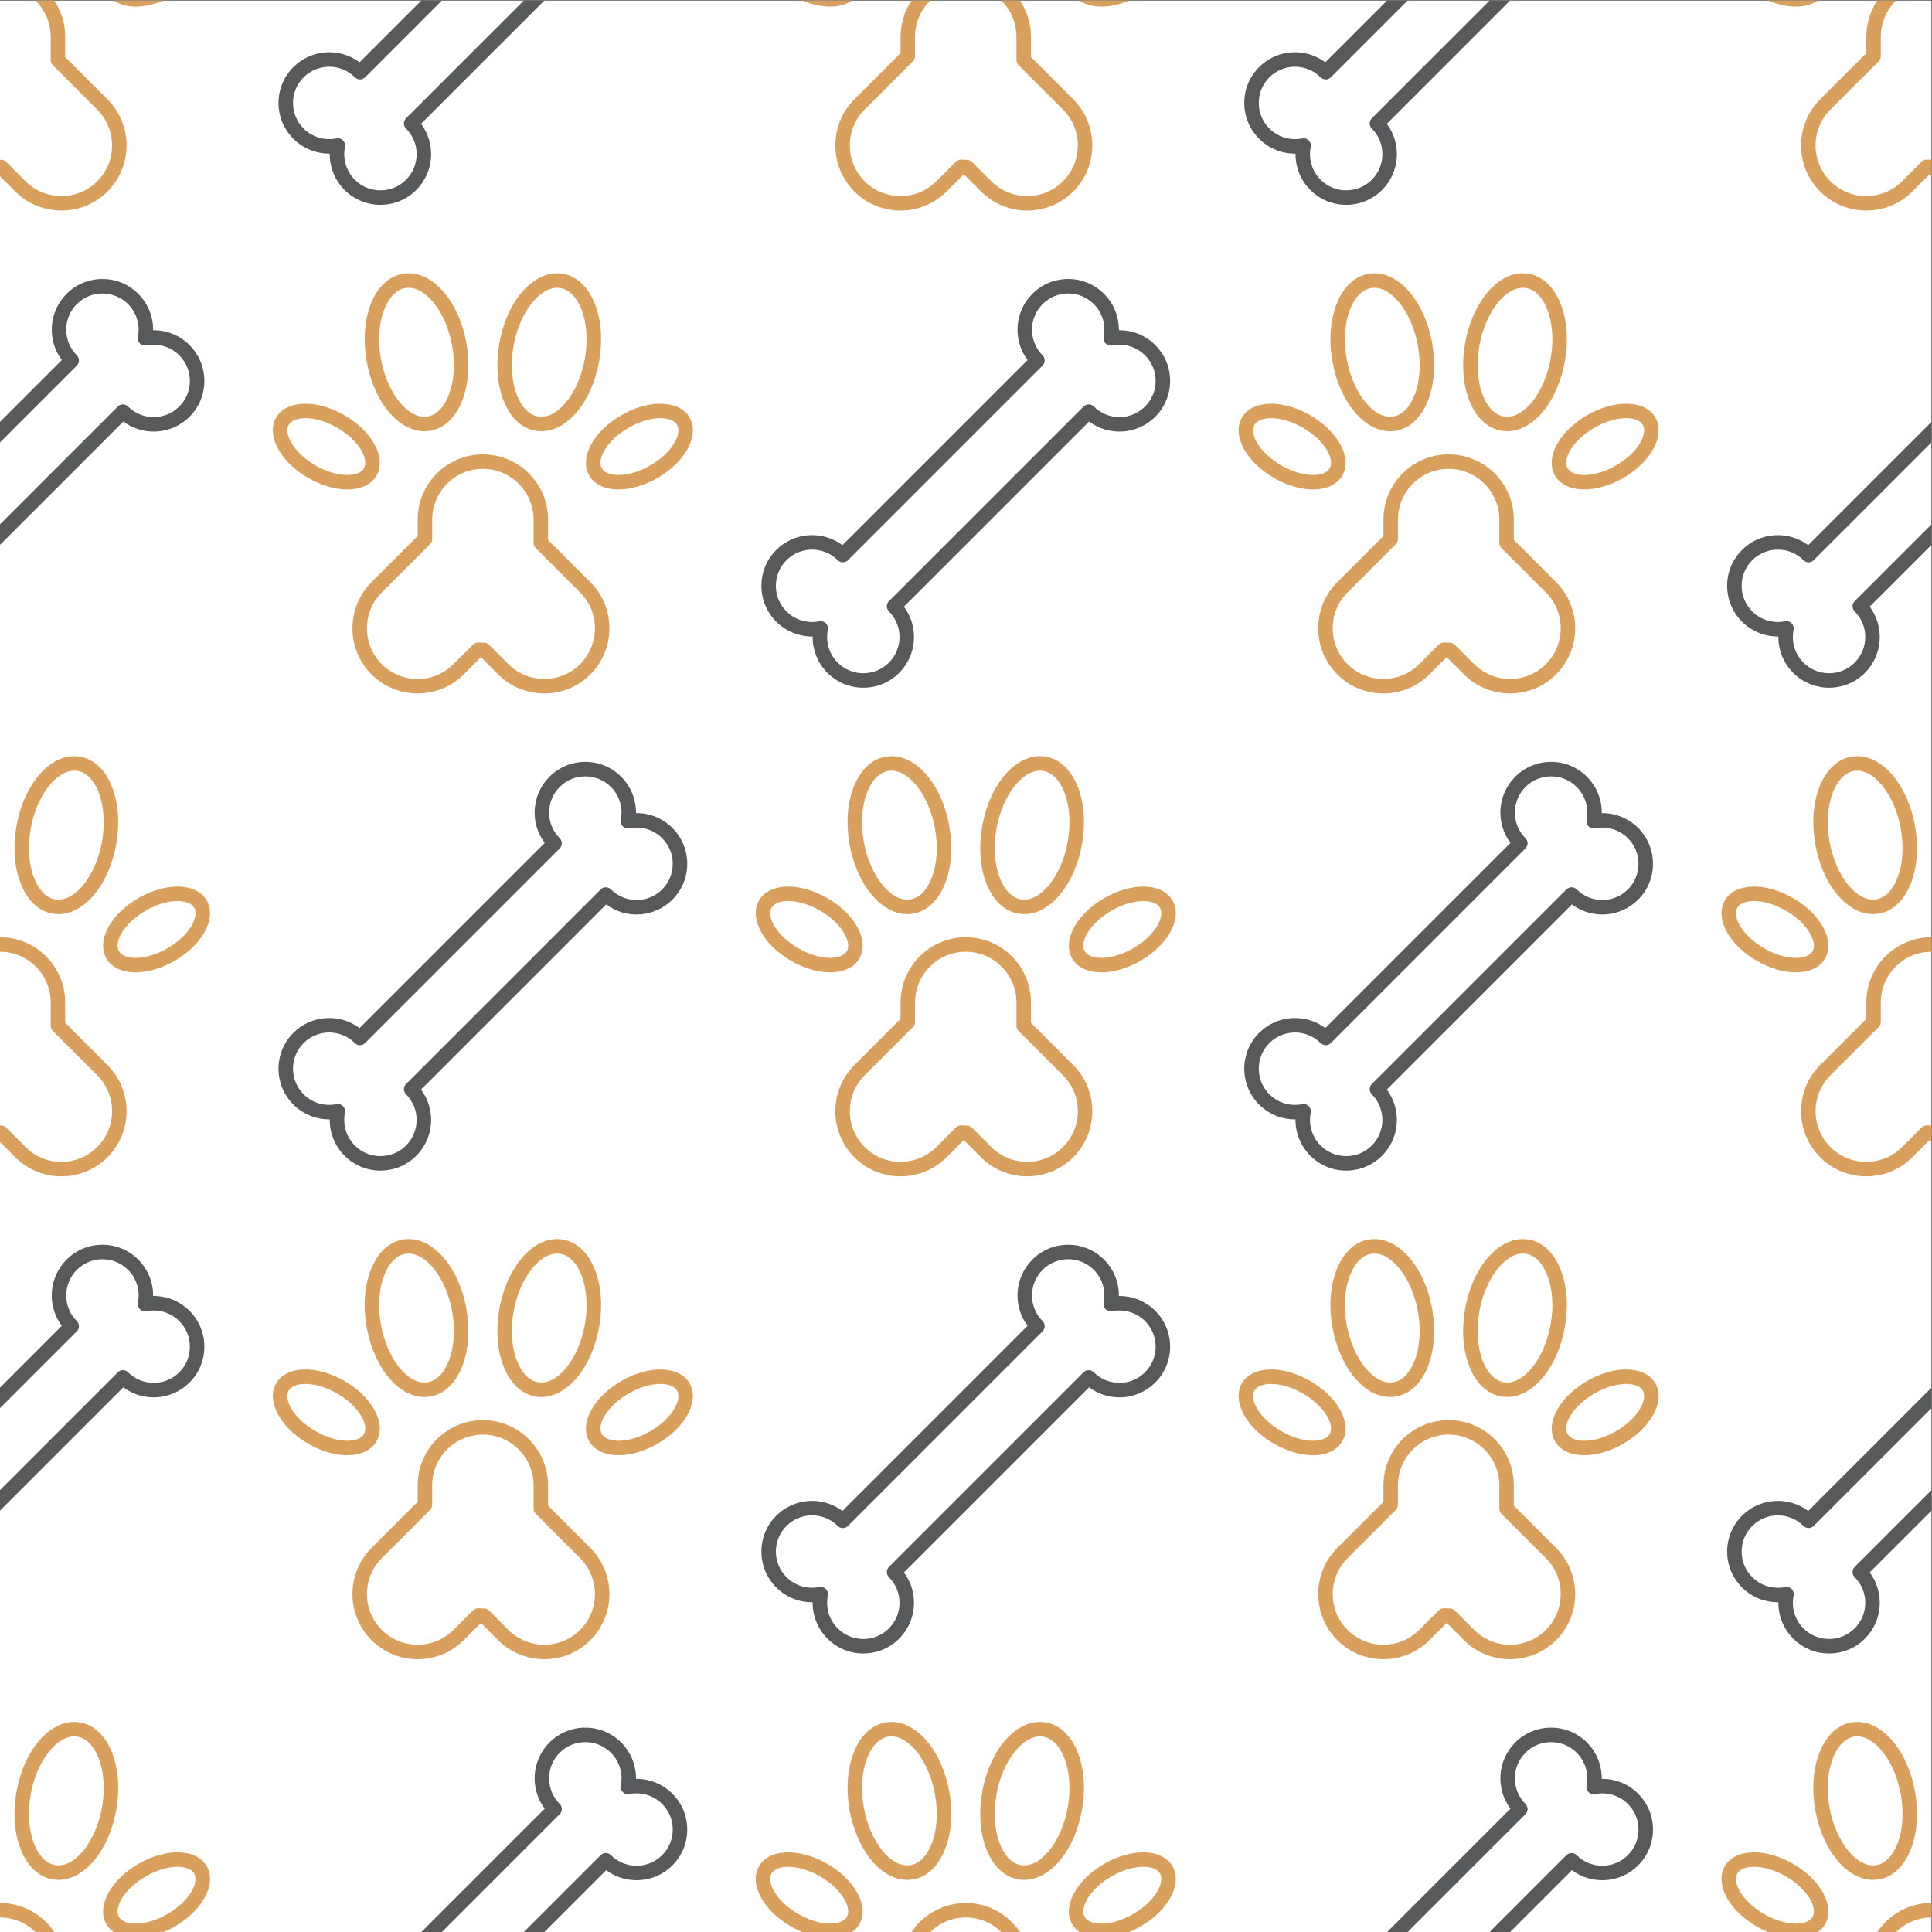 <?xml version="1.0" encoding="UTF-8" standalone="no"?>
<svg
   xmlns:dc="http://purl.org/dc/elements/1.1/"
   xmlns:cc="http://creativecommons.org/ns#"
   xmlns:rdf="http://www.w3.org/1999/02/22-rdf-syntax-ns#"
   xmlns:svg="http://www.w3.org/2000/svg"
   xmlns="http://www.w3.org/2000/svg"
   viewBox="0 0 1066.667 1066.667"
   height="1066.667"
   width="1066.667"
   xml:space="preserve"
   id="svg2"
   version="1.1"><rect x="0" y="0" width="1066.667" height="1066.667" fill="#333333" stroke="none"/><defs
     id="defs6" /><g
     transform="matrix(1.333,0,0,-1.333,0,1066.667)"
     id="g10"><g
       transform="scale(0.1)"
       id="g12"><path
         id="path14"
         style="fill:#ffffff;fill-opacity:1;fill-rule:nonzero;stroke:none"
         d="M 8000,0 H 0 V 8000 H 8000 V 0" /><path
         id="path16"
         style="fill:#58595b;fill-opacity:1;fill-rule:nonzero;stroke:none"
         d="m 784.895,6275.77 c 39.668,39.67 61.492,92.4 61.492,148.51 0,56.07 -21.824,108.81 -61.492,148.47 -39.79,39.82 -93.137,61.47 -148.274,61.47 -0.793,0 -1.582,0 -2.402,0 0.617,55.99 -21.094,110.3 -61.465,150.67 -39.668,39.67 -92.402,61.5 -148.477,61.5 -56.101,0 -108.839,-21.83 -148.507,-61.5 -74.676,-74.7 -81.239,-192.07 -19.715,-274.25 L 0,6254.59 v -84.87 l 318.191,318.19 c 11.719,11.72 11.719,30.7 0,42.42 -58.472,58.48 -58.472,153.63 0,212.14 28.332,28.33 66.008,43.92 106.086,43.92 40.047,0 77.727,-15.59 106.055,-43.92 35.598,-35.6 50.891,-86.4 40.898,-135.94 -1.992,-9.84 1.114,-20.04 8.204,-27.13 7.089,-7.11 17.168,-10.13 27.16,-8.2 49.48,10.02 100.281,-5.27 135.879,-40.87 28.328,-28.33 43.914,-66 43.914,-106.05 0,-40.08 -15.586,-77.76 -43.914,-106.09 -58.481,-58.47 -153.664,-58.47 -212.141,0 -11.719,11.72 -30.703,11.72 -42.422,0 L 0,5830.28 v -84.87 l 510.645,510.64 c 82.121,-61.52 199.57,-54.96 274.25,19.72" /><path
         id="path18"
         style="fill:#58595b;fill-opacity:1;fill-rule:nonzero;stroke:none"
         d="m 784.895,2275.77 c 39.668,39.67 61.492,92.4 61.492,148.51 0,56.07 -21.824,108.81 -61.492,148.47 -39.79,39.82 -93.137,61.47 -148.274,61.47 -0.793,0 -1.582,0 -2.402,0 0.617,55.99 -21.094,110.3 -61.465,150.67 -39.668,39.67 -92.402,61.5 -148.477,61.5 -56.101,0 -108.839,-21.83 -148.507,-61.5 -74.676,-74.7 -81.239,-192.07 -19.715,-274.25 L 0,2254.59 v -84.87 l 318.191,318.19 c 11.719,11.72 11.719,30.7 0,42.42 -58.472,58.48 -58.472,153.63 0,212.14 28.332,28.33 66.008,43.92 106.086,43.92 40.047,0 77.727,-15.59 106.055,-43.92 35.598,-35.6 50.891,-86.4 40.898,-135.94 -1.992,-9.84 1.114,-20.04 8.204,-27.13 7.089,-7.11 17.168,-10.13 27.16,-8.2 49.48,10.02 100.281,-5.27 135.879,-40.87 28.328,-28.33 43.914,-66 43.914,-106.05 0,-40.08 -15.586,-77.76 -43.914,-106.09 -58.481,-58.47 -153.664,-58.47 -212.141,0 -11.719,11.72 -30.703,11.72 -42.422,0 L 0,1830.28 v -84.87 l 510.645,510.64 c 82.121,-61.52 199.57,-54.96 274.25,19.72" /><path
         id="path20"
         style="fill:#d9a05d;fill-opacity:1;fill-rule:nonzero;stroke:none"
         d="m 254.266,7129.89 c 69.14,0 138.281,26.31 190.929,78.93 105.293,105.26 105.293,276.59 0,381.85 L 270,7765.84 v 84.2 c 0,55.45 -16.82,107.03 -45.598,149.96 H 146.719 C 185.703,7961.85 210,7908.75 210,7850.04 v -96.62 c 0,-7.97 3.164,-15.59 8.789,-21.21 l 183.984,-183.96 c 81.883,-81.88 81.883,-215.12 0,-297.01 -81.914,-81.86 -215.156,-81.86 -297.011,0 l -80.215,80.24 c -5.625,5.63 -13.274,8.79 -21.211,8.79 -0.207,0 -0.41,0 -0.586,0 L 0,7340.04 v -67.86 l 63.34,-63.36 c 52.644,-52.62 121.785,-78.93 190.926,-78.93" /><path
         id="path22"
         style="fill:#d9a05d;fill-opacity:1;fill-rule:nonzero;stroke:none"
         d="M 678.066,8000 H 470.68 c 23.765,-16.72 55.3,-25.34 91.234,-25.34 35.777,0 75.734,8.48 116.152,25.34" /><path
         id="path24"
         style="fill:#d9a05d;fill-opacity:1;fill-rule:nonzero;stroke:none"
         d="M 0,120.039 V 60.039 C 57.066,60.039 108.828,37.082 146.719,0 h 77.683 C 175.91,72.328 93.434,120.039 0,120.039" /><path
         id="path26"
         style="fill:#d9a05d;fill-opacity:1;fill-rule:nonzero;stroke:none"
         d="M 492.566,62.289 C 471.27,99.148 511.582,177.191 603.43,230.25 c 91.843,53 179.617,48.898 200.886,12.039 C 825.613,205.441 785.305,127.391 693.43,74.359 601.492,21.25 513.84,25.469 492.566,62.289 Z M 856.289,272.289 C 814.246,345.152 690.027,349.488 573.43,282.219 456.887,214.898 398.555,105.121 440.598,32.289 448.109,19.27 458.426,8.621 470.68,0 h 207.386 c 15.122,6.309 30.301,13.699 45.364,22.391 116.543,67.301 174.898,177.07 132.859,249.898" /><path
         id="path28"
         style="fill:#d9a05d;fill-opacity:1;fill-rule:nonzero;stroke:none"
         d="m 422.551,516.891 c -25.403,-144.11 -114.172,-254 -194.621,-239.879 -36.563,6.437 -67.559,38.347 -87.305,89.82 -21.711,56.719 -26.516,128.5 -13.535,202.117 23.933,135.762 104.387,241.09 180.555,241.09 4.691,0 9.375,-0.379 14.035,-1.199 36.562,-6.449 67.558,-38.348 87.304,-89.828 21.707,-56.723 26.543,-128.492 13.567,-202.121 z M 332.109,867.898 C 216.035,888.609 100.105,761.609 68.027,579.379 53.145,495.18 59.031,412.102 84.609,345.391 112.18,273.441 159.375,228.172 217.5,217.949 c 8.262,-1.469 16.465,-2.168 24.695,-2.168 107.348,0 209.59,121.41 239.414,290.68 14.856,84.199 8.965,167.289 -16.609,234 -27.566,71.949 -74.766,117.211 -132.891,127.437" /><path
         id="path30"
         style="fill:#d9a05d;fill-opacity:1;fill-rule:nonzero;stroke:none"
         d="m 254.266,3129.89 c 69.14,0 138.281,26.31 190.929,78.93 105.293,105.26 105.293,276.59 0,381.85 L 270,3765.84 v 84.2 c 0,148.88 -121.113,270 -270,270 v -60 c 115.781,0 210,-94.22 210,-210 v -96.62 c 0,-7.97 3.164,-15.59 8.789,-21.22 l 183.984,-183.95 c 81.883,-81.89 81.883,-215.13 0,-297.01 -81.914,-81.86 -215.156,-81.86 -297.011,0 l -80.215,80.24 c -5.625,5.63 -13.274,8.79 -21.211,8.79 -0.207,0 -0.41,0 -0.586,0 L 0,3340.04 v -67.86 l 63.34,-63.36 c 52.644,-52.62 121.785,-78.93 190.926,-78.93" /><path
         id="path32"
         style="fill:#d9a05d;fill-opacity:1;fill-rule:nonzero;stroke:none"
         d="m 693.43,4074.36 c -91.938,-53.11 -179.59,-48.89 -200.864,-12.07 -21.296,36.86 19.016,114.9 110.864,167.96 91.843,53 179.617,48.9 200.886,12.04 21.297,-36.85 -19.011,-114.9 -110.886,-167.93 z m -120,207.86 c -116.543,-67.32 -174.875,-177.1 -132.832,-249.93 22.09,-38.26 66.851,-57.62 121.316,-57.62 49.16,0 106.199,15.79 161.516,47.72 116.543,67.3 174.898,177.07 132.859,249.9 -42.043,72.86 -166.262,77.2 -282.859,9.93" /><path
         id="path34"
         style="fill:#d9a05d;fill-opacity:1;fill-rule:nonzero;stroke:none"
         d="m 422.551,4516.89 c -25.403,-144.11 -114.172,-254 -194.621,-239.88 -36.563,6.44 -67.559,38.35 -87.305,89.82 -21.711,56.72 -26.516,128.5 -13.535,202.12 23.933,135.76 104.387,241.09 180.555,241.09 4.691,0 9.375,-0.38 14.035,-1.2 36.562,-6.45 67.558,-38.35 87.304,-89.83 21.707,-56.72 26.543,-128.49 13.567,-202.12 z M 465,4740.46 c -27.566,71.95 -74.766,117.21 -132.891,127.44 -116.074,20.71 -232.004,-106.29 -264.082,-288.52 -14.883,-84.2 -8.996,-167.28 16.582,-233.99 27.571,-71.95 74.766,-117.22 132.891,-127.44 8.262,-1.47 16.465,-2.17 24.695,-2.17 107.348,0 209.59,121.41 239.414,290.68 14.856,84.2 8.965,167.29 -16.609,234" /><path
         id="path36"
         style="fill:#58595b;fill-opacity:1;fill-rule:nonzero;stroke:none"
         d="m 7215.11,5724.23 c -39.67,-39.67 -61.5,-92.4 -61.5,-148.51 0,-56.07 21.83,-108.81 61.5,-148.47 39.78,-39.82 93.13,-61.47 148.27,-61.47 0.79,0 1.58,0 2.4,0 -0.61,-55.99 21.1,-110.3 61.47,-150.67 39.66,-39.67 92.4,-61.5 148.47,-61.5 56.11,0 108.84,21.83 148.51,61.5 74.68,74.7 81.24,192.07 19.72,274.25 L 8000,5745.41 v 84.87 l -318.19,-318.19 c -11.72,-11.72 -11.72,-30.7 0,-42.42 58.47,-58.48 58.47,-153.63 0,-212.14 -28.33,-28.33 -66.01,-43.92 -106.09,-43.92 -40.05,0 -77.72,15.59 -106.05,43.92 -35.6,35.59 -50.89,86.4 -40.9,135.94 1.99,9.84 -1.11,20.04 -8.2,27.13 -5.69,5.68 -13.33,8.78 -21.21,8.78 -1.97,0 -3.96,-0.2 -5.95,-0.58 -49.45,-10.02 -100.28,5.24 -135.88,40.87 -28.33,28.33 -43.92,66 -43.92,106.05 0,40.08 15.59,77.76 43.92,106.09 58.48,58.47 153.66,58.47 212.14,0 11.72,-11.72 30.7,-11.72 42.42,0 L 8000,6169.72 v 84.87 l -510.64,-510.64 c -82.15,61.49 -199.6,54.96 -274.25,-19.72" /><path
         id="path38"
         style="fill:#58595b;fill-opacity:1;fill-rule:nonzero;stroke:none"
         d="m 7215.11,1724.23 c -39.67,-39.67 -61.5,-92.4 -61.5,-148.51 0,-56.07 21.83,-108.81 61.5,-148.47 39.78,-39.82 93.13,-61.47 148.27,-61.47 0.79,0 1.58,0 2.4,0 -0.61,-55.99 21.1,-110.3 61.47,-150.67 39.66,-39.67 92.4,-61.5 148.47,-61.5 56.11,0 108.84,21.83 148.51,61.5 74.68,74.7 81.24,192.07 19.72,274.25 L 8000,1745.41 v 84.87 l -318.19,-318.19 c -11.72,-11.72 -11.72,-30.7 0,-42.42 58.47,-58.48 58.47,-153.63 0,-212.14 -28.33,-28.33 -66.01,-43.92 -106.09,-43.92 -40.05,0 -77.72,15.59 -106.05,43.92 -35.6,35.59 -50.89,86.4 -40.9,135.94 1.99,9.84 -1.11,20.04 -8.2,27.13 -5.69,5.68 -13.33,8.78 -21.21,8.78 -1.97,0 -3.96,-0.2 -5.95,-0.58 -49.45,-10.02 -100.28,5.24 -135.88,40.87 -28.33,28.33 -43.92,66 -43.92,106.05 0,40.08 15.59,77.76 43.92,106.09 58.48,58.47 153.66,58.47 212.14,0 11.72,-11.72 30.7,-11.72 42.42,0 L 8000,2169.72 v 84.87 l -510.64,-510.64 c -82.15,61.49 -199.6,54.96 -274.25,-19.72" /><path
         id="path40"
         style="fill:#d9a05d;fill-opacity:1;fill-rule:nonzero;stroke:none"
         d="m 7730,7781.86 -191.22,-191.19 c -105.26,-105.29 -105.26,-276.56 0,-381.85 105.29,-105.24 276.56,-105.24 381.85,0 l 71.37,71.36 8,-8 v 67.86 0 c -5.8,0 -11.48,0.44 -17.17,0.91 -8.73,0.52 -17.4,-2.47 -23.64,-8.7 l -80.98,-81.01 c -81.91,-81.86 -215.15,-81.86 -297.01,0 -81.85,81.89 -81.85,215.13 0,297.01 l 200.01,199.98 c 5.63,5.63 8.79,13.24 8.79,21.21 v 80.6 c 0,58.71 24.3,111.81 63.28,149.96 h -77.68 c -28.78,-42.93 -45.6,-94.51 -45.6,-149.96 v -68.18" /><path
         id="path42"
         style="fill:#d9a05d;fill-opacity:1;fill-rule:nonzero;stroke:none"
         d="m 7529.31,8000 h -207.37 c 40.41,-16.86 80.37,-25.34 116.15,-25.34 35.91,0 67.45,8.62 91.22,25.34" /><path
         id="path44"
         style="fill:#d9a05d;fill-opacity:1;fill-rule:nonzero;stroke:none"
         d="m 7775.6,0 h 77.68 c 37.89,37.082 89.65,60.039 146.72,60.039 V 120.039 C 7906.56,120.039 7824.09,72.328 7775.6,0" /><path
         id="path46"
         style="fill:#d9a05d;fill-opacity:1;fill-rule:nonzero;stroke:none"
         d="m 7507.43,62.289 c -21.27,-36.82 -108.98,-40.98 -200.86,12.082 -91.87,53.02 -132.19,131.07 -110.89,167.918 10.17,17.609 35.51,27.75 69.23,27.75 36.83,0 83.7,-12.098 131.66,-39.789 91.85,-53.059 132.16,-131.102 110.86,-167.961 z m 51.97,-30 c 42.05,72.832 -16.28,182.609 -132.83,249.93 -116.6,67.332 -240.85,62.941 -282.86,-9.93 C 7101.67,199.461 7160.03,89.691 7276.57,22.391 7291.63,13.699 7306.81,6.309 7321.94,0 h 207.37 c 12.26,8.621 22.58,19.27 30.09,32.289" /><path
         id="path48"
         style="fill:#d9a05d;fill-opacity:1;fill-rule:nonzero;stroke:none"
         d="m 7591.02,719.012 c 19.74,51.48 50.74,83.379 87.3,89.828 4.66,0.82 9.35,1.199 14.03,1.199 76.18,0 156.62,-105.328 180.56,-241.09 12.98,-73.617 8.17,-145.398 -13.53,-202.117 -19.75,-51.473 -50.75,-83.383 -87.31,-89.82 -80.54,-14.063 -169.22,95.769 -194.62,239.879 -12.98,73.629 -8.14,145.398 13.57,202.121 z M 7757.8,215.781 c 8.21,0 16.47,0.699 24.7,2.168 58.13,10.223 105.32,55.492 132.89,127.442 25.58,66.711 31.47,149.789 16.58,233.988 -32.11,182.262 -148.12,309.113 -264.08,288.519 -58.12,-10.226 -105.32,-55.488 -132.89,-127.437 -25.58,-66.711 -31.46,-149.801 -16.61,-234 29.82,-169.301 132.07,-290.68 239.41,-290.68" /><path
         id="path50"
         style="fill:#d9a05d;fill-opacity:1;fill-rule:nonzero;stroke:none"
         d="m 7730,3850.04 v -68.18 l -191.22,-191.19 c -105.26,-105.29 -105.26,-276.56 0,-381.85 105.29,-105.24 276.56,-105.24 381.85,0 l 71.37,71.36 8,-8 v 67.86 0 c -5.8,0 -11.48,0.44 -17.17,0.9 -8.73,0.53 -17.4,-2.46 -23.64,-8.7 l -80.98,-81 c -81.91,-81.86 -215.15,-81.86 -297.01,0 -81.85,81.88 -81.85,215.12 0,297.01 l 200.01,199.98 c 5.63,5.62 8.79,13.24 8.79,21.21 v 80.6 c 0,115.78 94.22,210 210,210 v 60 c -148.89,0 -270,-121.12 -270,-270" /><path
         id="path52"
         style="fill:#d9a05d;fill-opacity:1;fill-rule:nonzero;stroke:none"
         d="m 7195.68,4242.29 c 10.17,17.61 35.51,27.75 69.23,27.75 36.83,0 83.7,-12.1 131.66,-39.79 91.85,-53.06 132.16,-131.1 110.86,-167.96 -21.27,-36.82 -108.98,-40.98 -200.86,12.08 -91.87,53.02 -132.19,131.07 -110.89,167.92 z m 80.89,-219.9 c 55.31,-31.93 112.36,-47.72 161.52,-47.72 54.43,0 99.22,19.36 121.31,57.62 42.05,72.83 -16.28,182.61 -132.83,249.93 -116.6,67.33 -240.85,62.94 -282.86,-9.93 -42.04,-72.83 16.32,-182.6 132.86,-249.9" /><path
         id="path54"
         style="fill:#d9a05d;fill-opacity:1;fill-rule:nonzero;stroke:none"
         d="m 7591.02,4719.01 c 19.74,51.48 50.74,83.38 87.3,89.83 4.66,0.82 9.35,1.2 14.03,1.2 76.18,0 156.62,-105.33 180.56,-241.09 12.98,-73.62 8.17,-145.4 -13.53,-202.12 -19.75,-51.47 -50.75,-83.38 -87.31,-89.82 -80.54,-14.06 -169.22,95.77 -194.62,239.88 -12.98,73.63 -8.14,145.4 13.57,202.12 z m 166.78,-503.23 c 8.21,0 16.47,0.7 24.7,2.17 58.13,10.22 105.32,55.49 132.89,127.44 25.58,66.71 31.47,149.79 16.58,233.99 -32.11,182.26 -148.12,309.11 -264.08,288.52 -58.12,-10.23 -105.32,-55.49 -132.89,-127.44 -25.58,-66.71 -31.46,-149.8 -16.61,-234 29.82,-169.3 132.07,-290.68 239.41,-290.68" /><path
         id="path56"
         style="fill:#58595b;fill-opacity:1;fill-rule:nonzero;stroke:none"
         d="m 1215.11,7724.23 c -39.67,-39.67 -61.5,-92.4 -61.5,-148.51 0,-56.07 21.83,-108.81 61.5,-148.47 39.78,-39.82 93.13,-61.47 148.27,-61.47 0.79,0 1.58,0 2.4,0 -0.61,-55.98 21.1,-110.3 61.47,-150.67 39.66,-39.67 92.4,-61.5 148.47,-61.5 56.11,0 108.84,21.83 148.51,61.5 74.68,74.7 81.24,192.07 19.72,274.25 L 2254.59,8000 h -84.87 l -487.91,-487.91 c -11.72,-11.72 -11.72,-30.7 0,-42.42 58.47,-58.48 58.47,-153.63 0,-212.14 -28.33,-28.33 -66.01,-43.92 -106.09,-43.92 -40.05,0 -77.72,15.59 -106.05,43.92 -35.6,35.6 -50.89,86.4 -40.9,135.94 1.99,9.84 -1.11,20.04 -8.2,27.13 -5.69,5.68 -13.33,8.79 -21.21,8.79 -1.97,0 -3.96,-0.21 -5.95,-0.59 -49.45,-10.02 -100.28,5.24 -135.88,40.87 -28.33,28.33 -43.92,66.01 -43.92,106.05 0,40.08 15.59,77.76 43.92,106.09 58.48,58.48 153.66,58.48 212.14,0 11.72,-11.72 30.7,-11.72 42.42,0 L 1830.28,8000 h -84.87 l -256.05,-256.05 c -82.15,61.49 -199.6,54.96 -274.25,-19.72" /><path
         id="path58"
         style="fill:#58595b;fill-opacity:1;fill-rule:nonzero;stroke:none"
         d="m 2784.89,275.77 c 39.67,39.671 61.5,92.402 61.5,148.511 0,56.071 -21.83,108.809 -61.5,148.469 -39.78,39.82 -93.13,61.469 -148.27,61.469 -0.79,0 -1.58,0 -2.4,0 0.61,55.992 -21.09,110.301 -61.47,150.672 -39.66,39.668 -92.4,61.5 -148.47,61.5 -56.11,0 -108.84,-21.832 -148.51,-61.5 -74.68,-74.7 -81.24,-192.071 -19.72,-274.25 L 1745.41,0 h 84.87 l 487.91,487.91 c 11.72,11.719 11.72,30.699 0,42.422 -58.47,58.477 -58.47,153.629 0,212.137 28.33,28.332 66.01,43.922 106.09,43.922 40.05,0 77.72,-15.59 106.05,-43.922 35.6,-35.598 50.89,-86.399 40.9,-135.938 -1.99,-9.84 1.11,-20.043 8.2,-27.133 7.09,-7.109 17.17,-10.128 27.16,-8.199 49.48,10.02 100.29,-5.269 135.88,-40.867 28.33,-28.332 43.92,-66 43.92,-106.051 0,-40.082 -15.59,-77.761 -43.92,-106.09 -58.48,-58.472 -153.66,-58.472 -212.14,0 -11.72,11.719 -30.7,11.719 -42.42,0 L 2169.72,0 h 84.87 l 256.05,256.051 c 82.12,-61.52 199.57,-54.961 274.25,19.719" /><path
         id="path60"
         style="fill:#58595b;fill-opacity:1;fill-rule:nonzero;stroke:none"
         d="m 2487.91,4318.19 -806.1,-806.1 c -11.72,-11.72 -11.72,-30.7 0,-42.42 58.47,-58.48 58.47,-153.63 0,-212.14 -28.33,-28.33 -66.01,-43.92 -106.09,-43.92 -40.05,0 -77.72,15.59 -106.05,43.92 -35.6,35.59 -50.89,86.4 -40.9,135.94 1.99,9.84 -1.11,20.04 -8.2,27.13 -5.69,5.68 -13.33,8.78 -21.21,8.78 -1.97,0 -3.96,-0.2 -5.95,-0.58 -49.45,-10.02 -100.28,5.24 -135.88,40.87 -28.33,28.33 -43.92,66 -43.92,106.05 0,40.08 15.59,77.76 43.92,106.09 58.48,58.47 153.66,58.47 212.14,0 11.72,-11.72 30.7,-11.72 42.42,0 l 806.1,806.1 c 11.72,11.72 11.72,30.7 0,42.42 -58.47,58.48 -58.47,153.63 0,212.14 28.33,28.33 66.01,43.92 106.09,43.92 40.05,0 77.72,-15.59 106.05,-43.92 35.6,-35.6 50.89,-86.4 40.9,-135.94 -1.99,-9.84 1.11,-20.04 8.2,-27.13 7.09,-7.11 17.17,-10.13 27.16,-8.2 49.48,10.02 100.29,-5.27 135.88,-40.87 28.33,-28.33 43.92,-66 43.92,-106.05 0,-40.08 -15.59,-77.76 -43.92,-106.09 -58.48,-58.47 -153.66,-58.47 -212.14,0 -11.72,11.72 -30.7,11.72 -42.42,0 z m 296.98,-42.42 c 39.67,39.67 61.5,92.4 61.5,148.51 0,56.07 -21.83,108.81 -61.5,148.47 -39.78,39.82 -93.13,61.47 -148.27,61.47 -0.79,0 -1.58,0 -2.4,0 0.61,55.99 -21.09,110.3 -61.47,150.67 -39.66,39.67 -92.4,61.5 -148.47,61.5 -56.11,0 -108.84,-21.83 -148.51,-61.5 -74.68,-74.7 -81.24,-192.07 -19.72,-274.25 l -766.69,-766.69 c -82.15,61.49 -199.6,54.96 -274.25,-19.72 -39.67,-39.67 -61.5,-92.4 -61.5,-148.51 0,-56.07 21.83,-108.81 61.5,-148.47 39.78,-39.82 93.13,-61.47 148.27,-61.47 0.79,0 1.58,0 2.4,0 -0.61,-55.99 21.1,-110.3 61.47,-150.67 39.66,-39.67 92.4,-61.5 148.47,-61.5 56.11,0 108.84,21.83 148.51,61.5 74.68,74.7 81.24,192.07 19.72,274.25 l 766.69,766.69 c 82.12,-61.52 199.57,-54.96 274.25,19.72" /><path
         id="path62"
         style="fill:#d9a05d;fill-opacity:1;fill-rule:nonzero;stroke:none"
         d="m 2402.77,1251.24 c -81.91,-81.86 -215.15,-81.86 -297.01,0 l -80.21,80.24 c -5.63,5.63 -13.27,8.79 -21.21,8.79 -0.21,0 -0.41,0 -0.59,0 l -3.75,-0.23 c -5.8,0 -11.48,0.44 -17.17,0.9 -8.73,0.53 -17.4,-2.46 -23.64,-8.7 l -80.98,-81 c -81.91,-81.86 -215.15,-81.86 -297.01,0 -81.85,81.88 -81.85,215.12 0,297.01 l 200.01,199.98 c 5.63,5.62 8.79,13.24 8.79,21.21 v 80.6 c 0,115.78 94.22,210 210,210 115.78,0 210,-94.22 210,-210 v -96.62 c 0,-7.97 3.16,-15.59 8.79,-21.22 l 183.98,-183.95 c 81.89,-81.89 81.89,-215.13 0,-297.01 z M 2270,1765.84 v 84.2 c 0,148.88 -121.11,270 -270,270 -148.89,0 -270,-121.12 -270,-270 v -68.18 l -191.22,-191.19 c -105.26,-105.29 -105.26,-276.56 0,-381.85 105.29,-105.24 276.56,-105.24 381.85,0 l 71.37,71.36 71.34,-71.36 c 52.65,-52.62 121.79,-78.93 190.93,-78.93 69.14,0 138.28,26.31 190.93,78.93 105.29,105.26 105.29,276.59 0,381.85 L 2270,1765.84" /><path
         id="path64"
         style="fill:#d9a05d;fill-opacity:1;fill-rule:nonzero;stroke:none"
         d="m 1507.43,2062.29 c -21.27,-36.82 -108.98,-40.98 -200.86,12.08 -91.87,53.02 -132.19,131.07 -110.89,167.92 10.17,17.61 35.51,27.75 69.23,27.75 36.83,0 83.7,-12.1 131.66,-39.79 91.85,-53.06 132.16,-131.1 110.86,-167.96 z m 51.97,-30 c 42.05,72.83 -16.28,182.61 -132.83,249.93 -116.6,67.33 -240.85,62.94 -282.86,-9.93 -42.04,-72.83 16.32,-182.6 132.86,-249.9 55.31,-31.93 112.36,-47.72 161.52,-47.72 54.43,0 99.22,19.36 121.31,57.62" /><path
         id="path66"
         style="fill:#d9a05d;fill-opacity:1;fill-rule:nonzero;stroke:none"
         d="m 2693.43,2074.36 c -91.94,-53.11 -179.59,-48.89 -200.86,-12.07 -21.3,36.86 19.01,114.9 110.86,167.96 91.84,53 179.62,48.9 200.89,12.04 21.3,-36.85 -19.02,-114.9 -110.89,-167.93 z m -120,207.86 c -116.55,-67.32 -174.88,-177.1 -132.83,-249.93 22.09,-38.26 66.85,-57.62 121.31,-57.62 49.16,0 106.21,15.79 161.52,47.72 116.54,67.3 174.9,177.07 132.86,249.9 -42.04,72.86 -166.26,77.2 -282.86,9.93" /><path
         id="path68"
         style="fill:#d9a05d;fill-opacity:1;fill-rule:nonzero;stroke:none"
         d="m 1859.38,2366.83 c -19.75,-51.47 -50.75,-83.38 -87.31,-89.82 -80.54,-14.06 -169.22,95.77 -194.62,239.88 -12.98,73.63 -8.14,145.4 13.57,202.12 19.74,51.48 50.74,83.38 87.3,89.83 4.66,0.82 9.35,1.2 14.03,1.2 76.18,0 156.62,-105.33 180.56,-241.09 12.98,-73.62 8.17,-145.4 -13.53,-202.12 z m -191.49,501.07 c -58.12,-10.23 -105.32,-55.49 -132.89,-127.44 -25.58,-66.71 -31.46,-149.8 -16.61,-234 29.82,-169.3 132.07,-290.68 239.41,-290.68 8.21,0 16.47,0.7 24.7,2.17 58.13,10.22 105.32,55.49 132.89,127.44 25.58,66.71 31.47,149.79 16.58,233.99 -32.11,182.26 -148.12,309.11 -264.08,288.52" /><path
         id="path70"
         style="fill:#d9a05d;fill-opacity:1;fill-rule:nonzero;stroke:none"
         d="m 2422.55,2516.89 c -25.4,-144.11 -114.17,-254 -194.62,-239.88 -36.56,6.44 -67.56,38.35 -87.3,89.82 -21.71,56.72 -26.52,128.5 -13.54,202.12 23.94,135.76 104.38,241.09 180.56,241.09 4.68,0 9.37,-0.38 14.03,-1.2 36.56,-6.45 67.56,-38.35 87.3,-89.83 21.71,-56.72 26.55,-128.49 13.57,-202.12 z m -90.44,351.01 c -116.07,20.71 -232,-106.29 -264.08,-288.52 -14.89,-84.2 -9,-167.28 16.58,-233.99 27.57,-71.95 74.77,-117.22 132.89,-127.44 8.26,-1.47 16.46,-2.17 24.7,-2.17 107.34,0 209.59,121.41 239.41,290.68 14.85,84.2 8.97,167.29 -16.61,234 -27.57,71.95 -74.77,117.21 -132.89,127.44" /><path
         id="path72"
         style="fill:#d9a05d;fill-opacity:1;fill-rule:nonzero;stroke:none"
         d="m 2000,6060.04 c 115.78,0 210,-94.22 210,-210 v -96.62 c 0,-7.97 3.16,-15.59 8.79,-21.22 l 183.98,-183.95 c 81.89,-81.89 81.89,-215.13 0,-297.01 -81.91,-81.86 -215.15,-81.86 -297.01,0 l -80.21,80.24 c -5.63,5.63 -13.27,8.79 -21.21,8.79 -0.21,0 -0.41,0 -0.59,0 l -3.75,-0.23 c -5.8,0 -11.48,0.44 -17.17,0.9 -8.73,0.53 -17.4,-2.46 -23.64,-8.7 l -80.98,-81 c -81.91,-81.86 -215.15,-81.86 -297.01,0 -81.85,81.88 -81.85,215.12 0,297.01 l 200.01,199.98 c 5.63,5.62 8.79,13.24 8.79,21.21 v 80.6 c 0,115.78 94.22,210 210,210 z m -270,-210 v -68.18 l -191.22,-191.19 c -105.26,-105.29 -105.26,-276.56 0,-381.85 105.29,-105.24 276.56,-105.24 381.85,0 l 71.37,71.36 71.34,-71.36 c 52.65,-52.62 121.79,-78.93 190.93,-78.93 69.14,0 138.28,26.31 190.93,78.93 105.29,105.26 105.29,276.59 0,381.85 L 2270,5765.84 v 84.2 c 0,148.88 -121.11,270 -270,270 -148.89,0 -270,-121.12 -270,-270" /><path
         id="path74"
         style="fill:#d9a05d;fill-opacity:1;fill-rule:nonzero;stroke:none"
         d="m 1195.68,6242.29 c 10.17,17.61 35.51,27.75 69.23,27.75 36.83,0 83.7,-12.1 131.66,-39.79 91.85,-53.06 132.16,-131.1 110.86,-167.96 -21.27,-36.82 -108.98,-40.98 -200.86,12.08 -91.87,53.02 -132.19,131.07 -110.89,167.92 z m 80.89,-219.9 c 55.31,-31.93 112.36,-47.72 161.52,-47.72 54.43,0 99.22,19.36 121.31,57.62 42.05,72.83 -16.28,182.61 -132.83,249.93 -116.6,67.33 -240.85,62.94 -282.86,-9.93 -42.04,-72.83 16.32,-182.6 132.86,-249.9" /><path
         id="path76"
         style="fill:#d9a05d;fill-opacity:1;fill-rule:nonzero;stroke:none"
         d="m 2693.43,6074.36 c -91.94,-53.11 -179.59,-48.89 -200.86,-12.07 -21.3,36.86 19.01,114.9 110.86,167.96 91.84,53 179.62,48.9 200.89,12.04 21.3,-36.85 -19.02,-114.9 -110.89,-167.93 z m -120,207.86 c -116.55,-67.32 -174.88,-177.1 -132.83,-249.93 22.09,-38.26 66.85,-57.62 121.31,-57.62 49.16,0 106.21,15.79 161.52,47.72 116.54,67.3 174.9,177.07 132.86,249.9 -42.04,72.86 -166.26,77.2 -282.86,9.93" /><path
         id="path78"
         style="fill:#d9a05d;fill-opacity:1;fill-rule:nonzero;stroke:none"
         d="m 1591.02,6719.01 c 19.74,51.48 50.74,83.38 87.3,89.83 4.66,0.82 9.35,1.2 14.03,1.2 76.18,0 156.62,-105.33 180.56,-241.09 12.98,-73.62 8.17,-145.4 -13.53,-202.12 -19.75,-51.47 -50.75,-83.38 -87.31,-89.82 -80.54,-14.06 -169.22,95.77 -194.62,239.88 -12.98,73.63 -8.14,145.4 13.57,202.12 z m 166.78,-503.23 c 8.21,0 16.47,0.7 24.7,2.17 58.13,10.22 105.32,55.49 132.89,127.44 25.58,66.71 31.47,149.79 16.58,233.99 -32.11,182.26 -148.12,309.11 -264.08,288.52 -58.12,-10.23 -105.32,-55.49 -132.89,-127.44 -25.58,-66.71 -31.46,-149.8 -16.61,-234 29.82,-169.3 132.07,-290.68 239.41,-290.68" /><path
         id="path80"
         style="fill:#d9a05d;fill-opacity:1;fill-rule:nonzero;stroke:none"
         d="m 2127.09,6568.95 c 23.94,135.76 104.38,241.09 180.56,241.09 4.68,0 9.37,-0.38 14.03,-1.2 36.56,-6.45 67.56,-38.35 87.3,-89.83 21.71,-56.72 26.55,-128.49 13.57,-202.12 -25.4,-144.11 -114.17,-254 -194.62,-239.88 -36.56,6.44 -67.56,38.35 -87.3,89.82 -21.71,56.72 -26.52,128.5 -13.54,202.12 z m 90.41,-351 c 8.26,-1.47 16.46,-2.17 24.7,-2.17 107.34,0 209.59,121.41 239.41,290.68 14.85,84.2 8.97,167.29 -16.61,234 -27.57,71.95 -74.77,117.21 -132.89,127.44 -116.07,20.71 -232,-106.29 -264.08,-288.52 -14.89,-84.2 -9,-167.28 16.58,-233.99 27.57,-71.95 74.77,-117.22 132.89,-127.44" /><path
         id="path82"
         style="fill:#58595b;fill-opacity:1;fill-rule:nonzero;stroke:none"
         d="m 3257.53,5681.81 c 58.48,58.47 153.66,58.47 212.14,0 11.72,-11.72 30.7,-11.72 42.42,0 l 806.1,806.1 c 11.72,11.72 11.72,30.7 0,42.42 -58.47,58.48 -58.47,153.63 0,212.14 28.33,28.33 66.01,43.92 106.09,43.92 40.05,0 77.72,-15.59 106.05,-43.92 35.6,-35.6 50.89,-86.4 40.9,-135.94 -1.99,-9.84 1.11,-20.04 8.2,-27.13 7.09,-7.11 17.17,-10.13 27.16,-8.2 49.48,10.02 100.29,-5.27 135.88,-40.87 28.33,-28.33 43.92,-66 43.92,-106.05 0,-40.08 -15.59,-77.76 -43.92,-106.09 -58.48,-58.47 -153.66,-58.47 -212.14,0 -11.72,11.72 -30.7,11.72 -42.42,0 l -806.1,-806.1 c -11.72,-11.72 -11.72,-30.7 0,-42.42 58.47,-58.48 58.47,-153.63 0,-212.14 -28.33,-28.33 -66.01,-43.92 -106.09,-43.92 -40.05,0 -77.72,15.59 -106.05,43.92 -35.6,35.59 -50.89,86.4 -40.9,135.94 1.99,9.84 -1.11,20.04 -8.2,27.13 -5.69,5.68 -13.33,8.78 -21.21,8.78 -1.97,0 -3.96,-0.2 -5.95,-0.58 -49.45,-10.02 -100.28,5.24 -135.88,40.87 -28.33,28.33 -43.92,66 -43.92,106.05 0,40.08 15.59,77.76 43.92,106.09 z m 105.85,-316.03 c 0.79,0 1.58,0 2.4,0 -0.61,-55.99 21.1,-110.3 61.47,-150.67 39.66,-39.67 92.4,-61.5 148.47,-61.5 56.11,0 108.84,21.83 148.51,61.5 74.68,74.7 81.24,192.07 19.72,274.25 l 766.69,766.69 c 82.12,-61.52 199.57,-54.96 274.25,19.72 39.67,39.67 61.5,92.4 61.5,148.51 0,56.07 -21.83,108.81 -61.5,148.47 -39.78,39.82 -93.13,61.47 -148.27,61.47 -0.79,0 -1.58,0 -2.4,0 0.61,55.99 -21.09,110.3 -61.47,150.67 -39.66,39.67 -92.4,61.5 -148.47,61.5 -56.11,0 -108.84,-21.83 -148.51,-61.5 -74.68,-74.7 -81.24,-192.07 -19.72,-274.25 l -766.69,-766.69 c -82.15,61.49 -199.6,54.96 -274.25,-19.72 -39.67,-39.67 -61.5,-92.4 -61.5,-148.51 0,-56.07 21.83,-108.81 61.5,-148.47 39.78,-39.82 93.13,-61.47 148.27,-61.47" /><path
         id="path84"
         style="fill:#58595b;fill-opacity:1;fill-rule:nonzero;stroke:none"
         d="m 4742.47,2318.19 c -58.48,-58.47 -153.66,-58.47 -212.14,0 -11.72,11.72 -30.7,11.72 -42.42,0 l -806.1,-806.1 c -11.72,-11.72 -11.72,-30.7 0,-42.42 58.47,-58.48 58.47,-153.63 0,-212.14 -28.33,-28.33 -66.01,-43.92 -106.09,-43.92 -40.05,0 -77.72,15.59 -106.05,43.92 -35.6,35.59 -50.89,86.4 -40.9,135.94 1.99,9.84 -1.11,20.04 -8.2,27.13 -5.69,5.68 -13.33,8.78 -21.21,8.78 -1.97,0 -3.96,-0.2 -5.95,-0.58 -49.45,-10.02 -100.28,5.24 -135.88,40.87 -28.33,28.33 -43.92,66 -43.92,106.05 0,40.08 15.59,77.76 43.92,106.09 58.48,58.47 153.66,58.47 212.14,0 11.72,-11.72 30.7,-11.72 42.42,0 l 806.1,806.1 c 11.72,11.72 11.72,30.7 0,42.42 -58.47,58.48 -58.47,153.63 0,212.14 28.33,28.33 66.01,43.92 106.09,43.92 40.05,0 77.72,-15.59 106.05,-43.92 35.6,-35.6 50.89,-86.4 40.9,-135.94 -1.99,-9.84 1.11,-20.04 8.2,-27.13 7.09,-7.11 17.17,-10.13 27.16,-8.2 49.48,10.02 100.29,-5.27 135.88,-40.87 28.33,-28.33 43.92,-66 43.92,-106.05 0,-40.08 -15.59,-77.76 -43.92,-106.09 z m -105.85,316.03 c -0.79,0 -1.58,0 -2.4,0 0.61,55.99 -21.09,110.3 -61.47,150.67 -39.66,39.67 -92.4,61.5 -148.47,61.5 -56.11,0 -108.84,-21.83 -148.51,-61.5 -74.68,-74.7 -81.24,-192.07 -19.72,-274.25 l -766.69,-766.69 c -82.15,61.49 -199.6,54.96 -274.25,-19.72 -39.67,-39.67 -61.5,-92.4 -61.5,-148.51 0,-56.07 21.83,-108.81 61.5,-148.47 39.78,-39.82 93.13,-61.47 148.27,-61.47 0.79,0 1.58,0 2.4,0 -0.61,-55.99 21.1,-110.3 61.47,-150.67 39.66,-39.67 92.4,-61.5 148.47,-61.5 56.11,0 108.84,21.83 148.51,61.5 74.68,74.7 81.24,192.07 19.72,274.25 l 766.69,766.69 c 82.12,-61.52 199.57,-54.96 274.25,19.72 39.67,39.67 61.5,92.4 61.5,148.51 0,56.07 -21.83,108.81 -61.5,148.47 -39.78,39.82 -93.13,61.47 -148.27,61.47" /><path
         id="path86"
         style="fill:#d9a05d;fill-opacity:1;fill-rule:nonzero;stroke:none"
         d="m 3730,7781.86 -191.22,-191.19 c -105.26,-105.29 -105.26,-276.56 0,-381.85 105.29,-105.24 276.56,-105.24 381.85,0 l 71.37,71.36 71.34,-71.36 c 52.65,-52.62 121.79,-78.93 190.93,-78.93 69.14,0 138.28,26.31 190.93,78.93 105.29,105.26 105.29,276.59 0,381.85 L 4270,7765.84 v 84.2 c 0,55.45 -16.82,107.03 -45.6,149.96 h -77.68 c 38.98,-38.15 63.28,-91.25 63.28,-149.96 v -96.62 c 0,-7.97 3.16,-15.59 8.79,-21.21 l 183.98,-183.96 c 81.89,-81.88 81.89,-215.12 0,-297.01 -81.91,-81.86 -215.15,-81.86 -297.01,0 l -80.21,80.24 c -5.63,5.63 -13.27,8.79 -21.21,8.79 -0.21,0 -0.41,0 -0.59,0 l -3.75,-0.23 c -5.8,0 -11.48,0.44 -17.17,0.91 -8.73,0.52 -17.4,-2.47 -23.64,-8.7 l -80.98,-81.01 c -81.91,-81.86 -215.15,-81.86 -297.01,0 -81.85,81.89 -81.85,215.13 0,297.01 l 200.01,199.98 c 5.63,5.63 8.79,13.24 8.79,21.21 v 80.6 c 0,58.71 24.3,111.81 63.28,149.96 h -77.68 c -28.78,-42.93 -45.6,-94.51 -45.6,-149.96 v -68.18" /><path
         id="path88"
         style="fill:#d9a05d;fill-opacity:1;fill-rule:nonzero;stroke:none"
         d="M 4000,120.039 C 3906.56,120.039 3824.09,72.328 3775.6,0 h 77.68 c 37.89,37.082 89.65,60.039 146.72,60.039 57.07,0 108.83,-22.957 146.72,-60.039 h 77.68 C 4175.91,72.328 4093.44,120.039 4000,120.039" /><path
         id="path90"
         style="fill:#d9a05d;fill-opacity:1;fill-rule:nonzero;stroke:none"
         d="m 3507.43,62.289 c -21.27,-36.82 -108.98,-40.98 -200.86,12.082 -91.87,53.02 -132.19,131.07 -110.89,167.918 10.17,17.609 35.51,27.75 69.23,27.75 36.83,0 83.7,-12.098 131.66,-39.789 91.85,-53.059 132.16,-131.102 110.86,-167.961 z m 51.97,-30 c 42.05,72.832 -16.28,182.609 -132.83,249.93 -116.6,67.332 -240.85,62.941 -282.86,-9.93 C 3101.67,199.461 3160.03,89.691 3276.57,22.391 3291.63,13.699 3306.81,6.309 3321.94,0 h 207.37 c 12.26,8.621 22.58,19.27 30.09,32.289" /><path
         id="path92"
         style="fill:#d9a05d;fill-opacity:1;fill-rule:nonzero;stroke:none"
         d="m 4492.57,62.289 c -21.3,36.859 19.01,114.902 110.86,167.961 91.84,53 179.62,48.898 200.89,12.039 C 4825.62,205.441 4785.3,127.391 4693.43,74.359 4601.49,21.25 4513.84,25.469 4492.57,62.289 Z m 363.72,210 c -42.04,72.863 -166.26,77.199 -282.86,9.93 C 4456.88,214.898 4398.55,105.121 4440.6,32.289 4448.11,19.27 4458.43,8.621 4470.68,0 h 207.39 c 15.12,6.309 30.3,13.699 45.36,22.391 116.54,67.301 174.9,177.07 132.86,249.898" /><path
         id="path94"
         style="fill:#d9a05d;fill-opacity:1;fill-rule:nonzero;stroke:none"
         d="m 3859.38,366.832 c -19.75,-51.473 -50.75,-83.383 -87.31,-89.82 -80.54,-14.063 -169.22,95.769 -194.62,239.879 -12.98,73.629 -8.14,145.398 13.57,202.121 19.74,51.48 50.74,83.379 87.3,89.828 4.66,0.82 9.35,1.199 14.03,1.199 76.18,0 156.62,-105.328 180.56,-241.09 12.98,-73.617 8.17,-145.398 -13.53,-202.117 z M 3667.89,867.898 C 3609.77,857.672 3562.57,812.41 3535,740.461 c -25.58,-66.711 -31.46,-149.801 -16.61,-234 29.82,-169.301 132.07,-290.68 239.41,-290.68 8.21,0 16.47,0.699 24.7,2.168 58.13,10.223 105.32,55.492 132.89,127.442 25.58,66.711 31.47,149.789 16.58,233.988 -32.11,182.262 -148.12,309.113 -264.08,288.519" /><path
         id="path96"
         style="fill:#d9a05d;fill-opacity:1;fill-rule:nonzero;stroke:none"
         d="m 4422.55,516.891 c -25.4,-144.11 -114.17,-254 -194.62,-239.879 -36.56,6.437 -67.56,38.347 -87.3,89.82 -21.71,56.719 -26.52,128.5 -13.54,202.117 23.94,135.762 104.38,241.09 180.56,241.09 4.68,0 9.37,-0.379 14.03,-1.199 36.56,-6.449 67.56,-38.348 87.3,-89.828 21.71,-56.723 26.55,-128.492 13.57,-202.121 z m -90.44,351.007 c -116.07,20.711 -232,-106.289 -264.08,-288.519 -14.89,-84.199 -9,-167.277 16.58,-233.988 27.57,-71.95 74.77,-117.219 132.89,-127.442 8.26,-1.469 16.46,-2.168 24.7,-2.168 107.34,0 209.59,121.41 239.41,290.68 14.85,84.199 8.97,167.289 -16.61,234 -27.57,71.949 -74.77,117.211 -132.89,127.437" /><path
         id="path98"
         style="fill:#d9a05d;fill-opacity:1;fill-rule:nonzero;stroke:none"
         d="m 4402.77,3251.24 c -81.91,-81.86 -215.15,-81.86 -297.01,0 l -80.21,80.24 c -5.63,5.63 -13.27,8.79 -21.21,8.79 -0.21,0 -0.41,0 -0.59,0 l -3.75,-0.23 c -5.8,0 -11.48,0.44 -17.17,0.9 -8.73,0.53 -17.4,-2.46 -23.64,-8.7 l -80.98,-81 c -81.91,-81.86 -215.15,-81.86 -297.01,0 -81.85,81.88 -81.85,215.12 0,297.01 l 200.01,199.98 c 5.63,5.62 8.79,13.24 8.79,21.21 v 80.6 c 0,115.78 94.22,210 210,210 115.78,0 210,-94.22 210,-210 v -96.62 c 0,-7.97 3.16,-15.59 8.79,-21.22 l 183.98,-183.95 c 81.89,-81.89 81.89,-215.13 0,-297.01 z M 4270,3765.84 v 84.2 c 0,148.88 -121.11,270 -270,270 -148.89,0 -270,-121.12 -270,-270 v -68.18 l -191.22,-191.19 c -105.26,-105.29 -105.26,-276.56 0,-381.85 105.29,-105.24 276.56,-105.24 381.85,0 l 71.37,71.36 71.34,-71.36 c 52.65,-52.62 121.79,-78.93 190.93,-78.93 69.14,0 138.28,26.31 190.93,78.93 105.29,105.26 105.29,276.59 0,381.85 L 4270,3765.84" /><path
         id="path100"
         style="fill:#d9a05d;fill-opacity:1;fill-rule:nonzero;stroke:none"
         d="m 3507.43,4062.29 c -21.27,-36.82 -108.98,-40.98 -200.86,12.08 -91.87,53.02 -132.19,131.07 -110.89,167.92 10.17,17.61 35.51,27.75 69.23,27.75 36.83,0 83.7,-12.1 131.66,-39.79 91.85,-53.06 132.16,-131.1 110.86,-167.96 z m 51.97,-30 c 42.05,72.83 -16.28,182.61 -132.83,249.93 -116.6,67.33 -240.85,62.94 -282.86,-9.93 -42.04,-72.83 16.32,-182.6 132.86,-249.9 55.31,-31.93 112.36,-47.72 161.52,-47.72 54.43,0 99.22,19.36 121.31,57.62" /><path
         id="path102"
         style="fill:#d9a05d;fill-opacity:1;fill-rule:nonzero;stroke:none"
         d="m 4693.43,4074.36 c -91.94,-53.11 -179.59,-48.89 -200.86,-12.07 -21.3,36.86 19.01,114.9 110.86,167.96 91.84,53 179.62,48.9 200.89,12.04 21.3,-36.85 -19.02,-114.9 -110.89,-167.93 z m 162.86,197.93 c -42.04,72.86 -166.26,77.2 -282.86,9.93 -116.55,-67.32 -174.88,-177.1 -132.83,-249.93 22.09,-38.26 66.85,-57.62 121.31,-57.62 49.16,0 106.21,15.79 161.52,47.72 116.54,67.3 174.9,177.07 132.86,249.9" /><path
         id="path104"
         style="fill:#d9a05d;fill-opacity:1;fill-rule:nonzero;stroke:none"
         d="m 3591.02,4719.01 c 19.74,51.48 50.74,83.38 87.3,89.83 4.66,0.82 9.35,1.2 14.03,1.2 76.18,0 156.62,-105.33 180.56,-241.09 12.98,-73.62 8.17,-145.4 -13.53,-202.12 -19.75,-51.47 -50.75,-83.38 -87.31,-89.82 -80.54,-14.06 -169.22,95.77 -194.62,239.88 -12.98,73.63 -8.14,145.4 13.57,202.12 z m 166.78,-503.23 c 8.21,0 16.47,0.7 24.7,2.17 58.13,10.22 105.32,55.49 132.89,127.44 25.58,66.71 31.47,149.79 16.58,233.99 -32.11,182.26 -148.12,309.11 -264.08,288.52 -58.12,-10.23 -105.32,-55.49 -132.89,-127.44 -25.58,-66.71 -31.46,-149.8 -16.61,-234 29.82,-169.3 132.07,-290.68 239.41,-290.68" /><path
         id="path106"
         style="fill:#d9a05d;fill-opacity:1;fill-rule:nonzero;stroke:none"
         d="m 4127.09,4568.95 c 23.94,135.76 104.38,241.09 180.56,241.09 4.68,0 9.37,-0.38 14.03,-1.2 36.56,-6.45 67.56,-38.35 87.3,-89.83 21.71,-56.72 26.55,-128.49 13.57,-202.12 -25.4,-144.11 -114.17,-254 -194.62,-239.88 -36.56,6.44 -67.56,38.35 -87.3,89.82 -21.71,56.72 -26.52,128.5 -13.54,202.12 z m 90.41,-351 c 8.26,-1.47 16.46,-2.17 24.7,-2.17 107.34,0 209.59,121.41 239.41,290.68 14.85,84.2 8.97,167.29 -16.61,234 -27.57,71.95 -74.77,117.21 -132.89,127.44 -116.07,20.71 -232,-106.29 -264.08,-288.52 -14.89,-84.2 -9,-167.28 16.58,-233.99 27.57,-71.95 74.77,-117.22 132.89,-127.44" /><path
         id="path108"
         style="fill:#58595b;fill-opacity:1;fill-rule:nonzero;stroke:none"
         d="m 5215.11,7724.23 c -39.67,-39.67 -61.5,-92.4 -61.5,-148.51 0,-56.07 21.83,-108.81 61.5,-148.47 39.78,-39.82 93.13,-61.47 148.27,-61.47 0.79,0 1.58,0 2.4,0 -0.61,-55.98 21.1,-110.3 61.47,-150.67 39.66,-39.67 92.4,-61.5 148.47,-61.5 56.11,0 108.84,21.83 148.51,61.5 74.68,74.7 81.24,192.07 19.72,274.25 L 6254.59,8000 h -84.87 l -487.91,-487.91 c -11.72,-11.72 -11.72,-30.7 0,-42.42 58.47,-58.48 58.47,-153.63 0,-212.14 -28.33,-28.33 -66.01,-43.92 -106.09,-43.92 -40.05,0 -77.72,15.59 -106.05,43.92 -35.6,35.6 -50.89,86.4 -40.9,135.94 1.99,9.84 -1.11,20.04 -8.2,27.13 -5.69,5.68 -13.33,8.79 -21.21,8.79 -1.97,0 -3.96,-0.21 -5.95,-0.59 -49.45,-10.02 -100.28,5.24 -135.88,40.87 -28.33,28.33 -43.92,66.01 -43.92,106.05 0,40.08 15.59,77.76 43.92,106.09 58.48,58.48 153.66,58.48 212.14,0 11.72,-11.72 30.7,-11.72 42.42,0 L 5830.28,8000 h -84.87 l -256.05,-256.05 c -82.15,61.49 -199.6,54.96 -274.25,-19.72" /><path
         id="path110"
         style="fill:#58595b;fill-opacity:1;fill-rule:nonzero;stroke:none"
         d="m 6784.89,275.77 c 39.67,39.671 61.5,92.402 61.5,148.511 0,56.071 -21.83,108.809 -61.5,148.469 -39.78,39.82 -93.13,61.469 -148.27,61.469 -0.79,0 -1.58,0 -2.4,0 0.61,55.992 -21.09,110.301 -61.47,150.672 -39.66,39.668 -92.4,61.5 -148.47,61.5 -56.11,0 -108.84,-21.832 -148.51,-61.5 -74.68,-74.7 -81.24,-192.071 -19.72,-274.25 L 5745.41,0 h 84.87 l 487.91,487.91 c 11.72,11.719 11.72,30.699 0,42.422 -58.47,58.477 -58.47,153.629 0,212.137 28.33,28.332 66.01,43.922 106.09,43.922 40.05,0 77.72,-15.59 106.05,-43.922 35.6,-35.598 50.89,-86.399 40.9,-135.938 -1.99,-9.84 1.11,-20.043 8.2,-27.133 7.09,-7.109 17.17,-10.128 27.16,-8.199 49.48,10.02 100.29,-5.269 135.88,-40.867 28.33,-28.332 43.92,-66 43.92,-106.051 0,-40.082 -15.59,-77.761 -43.92,-106.09 -58.48,-58.472 -153.66,-58.472 -212.14,0 -11.72,11.719 -30.7,11.719 -42.42,0 L 6169.72,0 h 84.87 l 256.05,256.051 c 82.12,-61.52 199.57,-54.961 274.25,19.719" /><path
         id="path112"
         style="fill:#58595b;fill-opacity:1;fill-rule:nonzero;stroke:none"
         d="m 6487.91,4318.19 -806.1,-806.1 c -11.72,-11.72 -11.72,-30.7 0,-42.42 58.47,-58.48 58.47,-153.63 0,-212.14 -28.33,-28.33 -66.01,-43.92 -106.09,-43.92 -40.05,0 -77.72,15.59 -106.05,43.92 -35.6,35.59 -50.89,86.4 -40.9,135.94 1.99,9.84 -1.11,20.04 -8.2,27.13 -5.69,5.68 -13.33,8.78 -21.21,8.78 -1.97,0 -3.96,-0.2 -5.95,-0.58 -49.45,-10.02 -100.28,5.24 -135.88,40.87 -28.33,28.33 -43.92,66 -43.92,106.05 0,40.08 15.59,77.76 43.92,106.09 58.48,58.47 153.66,58.47 212.14,0 11.72,-11.72 30.7,-11.72 42.42,0 l 806.1,806.1 c 11.72,11.72 11.72,30.7 0,42.42 -58.47,58.48 -58.47,153.63 0,212.14 28.33,28.33 66.01,43.92 106.09,43.92 40.05,0 77.72,-15.59 106.05,-43.92 35.6,-35.6 50.89,-86.4 40.9,-135.94 -1.99,-9.84 1.11,-20.04 8.2,-27.13 7.09,-7.11 17.17,-10.13 27.16,-8.2 49.48,10.02 100.29,-5.27 135.88,-40.87 28.33,-28.33 43.92,-66 43.92,-106.05 0,-40.08 -15.59,-77.76 -43.92,-106.09 -58.48,-58.47 -153.66,-58.47 -212.14,0 -11.72,11.72 -30.7,11.72 -42.42,0 z m 296.98,-42.42 c 39.67,39.67 61.5,92.4 61.5,148.51 0,56.07 -21.83,108.81 -61.5,148.47 -39.78,39.82 -93.13,61.47 -148.27,61.47 -0.79,0 -1.58,0 -2.4,0 0.61,55.99 -21.09,110.3 -61.47,150.67 -39.66,39.67 -92.4,61.5 -148.47,61.5 -56.11,0 -108.84,-21.83 -148.51,-61.5 -74.68,-74.7 -81.24,-192.07 -19.72,-274.25 l -766.69,-766.69 c -82.15,61.49 -199.6,54.96 -274.25,-19.72 -39.67,-39.67 -61.5,-92.4 -61.5,-148.51 0,-56.07 21.83,-108.81 61.5,-148.47 39.78,-39.82 93.13,-61.47 148.27,-61.47 0.79,0 1.58,0 2.4,0 -0.61,-55.99 21.1,-110.3 61.47,-150.67 39.66,-39.67 92.4,-61.5 148.47,-61.5 56.11,0 108.84,21.83 148.51,61.5 74.68,74.7 81.24,192.07 19.72,274.25 l 766.69,766.69 c 82.12,-61.52 199.57,-54.96 274.25,19.72" /><path
         id="path114"
         style="fill:#d9a05d;fill-opacity:1;fill-rule:nonzero;stroke:none"
         d="m 6402.77,1251.24 c -81.91,-81.86 -215.15,-81.86 -297.01,0 l -80.21,80.24 c -5.63,5.63 -13.27,8.79 -21.21,8.79 -0.21,0 -0.41,0 -0.59,0 l -3.75,-0.23 c -5.8,0 -11.48,0.44 -17.17,0.9 -8.73,0.53 -17.4,-2.46 -23.64,-8.7 l -80.98,-81 c -81.91,-81.86 -215.15,-81.86 -297.01,0 -81.85,81.88 -81.85,215.12 0,297.01 l 200.01,199.98 c 5.63,5.62 8.79,13.24 8.79,21.21 v 80.6 c 0,115.78 94.22,210 210,210 115.78,0 210,-94.22 210,-210 v -96.62 c 0,-7.97 3.16,-15.59 8.79,-21.22 l 183.98,-183.95 c 81.89,-81.89 81.89,-215.13 0,-297.01 z M 6270,1765.84 v 84.2 c 0,148.88 -121.11,270 -270,270 -148.89,0 -270,-121.12 -270,-270 v -68.18 l -191.22,-191.19 c -105.26,-105.29 -105.26,-276.56 0,-381.85 105.29,-105.24 276.56,-105.24 381.85,0 l 71.37,71.36 71.34,-71.36 c 52.65,-52.62 121.79,-78.93 190.93,-78.93 69.14,0 138.28,26.31 190.93,78.93 105.29,105.26 105.29,276.59 0,381.85 L 6270,1765.84" /><path
         id="path116"
         style="fill:#d9a05d;fill-opacity:1;fill-rule:nonzero;stroke:none"
         d="m 5507.43,2062.29 c -21.27,-36.82 -108.98,-40.98 -200.86,12.08 -91.87,53.02 -132.19,131.07 -110.89,167.92 10.17,17.61 35.51,27.75 69.23,27.75 36.83,0 83.7,-12.1 131.66,-39.79 91.85,-53.06 132.16,-131.1 110.86,-167.96 z m 51.97,-30 c 42.05,72.83 -16.28,182.61 -132.83,249.93 -116.6,67.33 -240.85,62.94 -282.86,-9.93 -42.04,-72.83 16.32,-182.6 132.86,-249.9 55.31,-31.93 112.36,-47.72 161.52,-47.72 54.43,0 99.22,19.36 121.31,57.62" /><path
         id="path118"
         style="fill:#d9a05d;fill-opacity:1;fill-rule:nonzero;stroke:none"
         d="m 6693.43,2074.36 c -91.94,-53.11 -179.59,-48.89 -200.86,-12.07 -21.3,36.86 19.01,114.9 110.86,167.96 91.84,53 179.62,48.9 200.89,12.04 21.3,-36.85 -19.02,-114.9 -110.89,-167.93 z m 162.86,197.93 c -42.04,72.86 -166.26,77.2 -282.86,9.93 -116.55,-67.32 -174.88,-177.1 -132.83,-249.93 22.09,-38.26 66.85,-57.62 121.31,-57.62 49.16,0 106.21,15.79 161.52,47.72 116.54,67.3 174.9,177.07 132.86,249.9" /><path
         id="path120"
         style="fill:#d9a05d;fill-opacity:1;fill-rule:nonzero;stroke:none"
         d="m 5591.02,2719.01 c 19.74,51.48 50.74,83.38 87.3,89.83 4.66,0.82 9.35,1.2 14.03,1.2 76.18,0 156.62,-105.33 180.56,-241.09 12.98,-73.62 8.17,-145.4 -13.53,-202.12 -19.75,-51.47 -50.75,-83.38 -87.31,-89.82 -80.54,-14.06 -169.22,95.77 -194.62,239.88 -12.98,73.63 -8.14,145.4 13.57,202.12 z m 166.78,-503.23 c 8.21,0 16.47,0.7 24.7,2.17 58.13,10.22 105.32,55.49 132.89,127.44 25.58,66.71 31.47,149.79 16.58,233.99 -32.11,182.26 -148.12,309.11 -264.08,288.52 -58.12,-10.23 -105.32,-55.49 -132.89,-127.44 -25.58,-66.71 -31.46,-149.8 -16.61,-234 29.82,-169.3 132.07,-290.68 239.41,-290.68" /><path
         id="path122"
         style="fill:#d9a05d;fill-opacity:1;fill-rule:nonzero;stroke:none"
         d="m 6127.09,2568.95 c 23.94,135.76 104.38,241.09 180.56,241.09 4.68,0 9.37,-0.38 14.03,-1.2 36.56,-6.45 67.56,-38.35 87.3,-89.83 21.71,-56.72 26.55,-128.49 13.57,-202.12 -25.4,-144.11 -114.17,-254 -194.62,-239.88 -36.56,6.44 -67.56,38.35 -87.3,89.82 -21.71,56.72 -26.52,128.5 -13.54,202.12 z m 90.41,-351 c 8.26,-1.47 16.46,-2.17 24.7,-2.17 107.34,0 209.59,121.41 239.41,290.68 14.85,84.2 8.97,167.29 -16.61,234 -27.57,71.95 -74.77,117.21 -132.89,127.44 -116.07,20.71 -232,-106.29 -264.08,-288.52 -14.89,-84.2 -9,-167.28 16.58,-233.99 27.57,-71.95 74.77,-117.22 132.89,-127.44" /><path
         id="path124"
         style="fill:#d9a05d;fill-opacity:1;fill-rule:nonzero;stroke:none"
         d="m 6000,6060.04 c 115.78,0 210,-94.22 210,-210 v -96.62 c 0,-7.97 3.16,-15.59 8.79,-21.22 l 183.98,-183.95 c 81.89,-81.89 81.89,-215.13 0,-297.01 -81.91,-81.86 -215.15,-81.86 -297.01,0 l -80.21,80.24 c -5.63,5.63 -13.27,8.79 -21.21,8.79 -0.21,0 -0.41,0 -0.59,0 l -3.75,-0.23 c -5.8,0 -11.48,0.44 -17.17,0.9 -8.73,0.53 -17.4,-2.46 -23.64,-8.7 l -80.98,-81 c -81.91,-81.86 -215.15,-81.86 -297.01,0 -81.85,81.88 -81.85,215.12 0,297.01 l 200.01,199.98 c 5.63,5.62 8.79,13.24 8.79,21.21 v 80.6 c 0,115.78 94.22,210 210,210 z m -270,-210 v -68.18 l -191.22,-191.19 c -105.26,-105.29 -105.26,-276.56 0,-381.85 105.29,-105.24 276.56,-105.24 381.85,0 l 71.37,71.36 71.34,-71.36 c 52.65,-52.62 121.79,-78.93 190.93,-78.93 69.14,0 138.28,26.31 190.93,78.93 105.29,105.26 105.29,276.59 0,381.85 L 6270,5765.84 v 84.2 c 0,148.88 -121.11,270 -270,270 -148.89,0 -270,-121.12 -270,-270" /><path
         id="path126"
         style="fill:#d9a05d;fill-opacity:1;fill-rule:nonzero;stroke:none"
         d="m 5195.68,6242.29 c 10.17,17.61 35.51,27.75 69.23,27.75 36.83,0 83.7,-12.1 131.66,-39.79 91.85,-53.06 132.16,-131.1 110.86,-167.96 -21.27,-36.82 -108.98,-40.98 -200.86,12.08 -91.87,53.02 -132.19,131.07 -110.89,167.92 z m 80.89,-219.9 c 55.31,-31.93 112.36,-47.72 161.52,-47.72 54.43,0 99.22,19.36 121.31,57.62 42.05,72.83 -16.28,182.61 -132.83,249.93 -116.6,67.33 -240.85,62.94 -282.86,-9.93 -42.04,-72.83 16.32,-182.6 132.86,-249.9" /><path
         id="path128"
         style="fill:#d9a05d;fill-opacity:1;fill-rule:nonzero;stroke:none"
         d="m 6693.43,6074.36 c -91.94,-53.11 -179.59,-48.89 -200.86,-12.07 -21.3,36.86 19.01,114.9 110.86,167.96 91.84,53 179.62,48.9 200.89,12.04 21.3,-36.85 -19.02,-114.9 -110.89,-167.93 z m -120,207.86 c -116.55,-67.32 -174.88,-177.1 -132.83,-249.93 22.09,-38.26 66.85,-57.62 121.31,-57.62 49.16,0 106.21,15.79 161.52,47.72 116.54,67.3 174.9,177.07 132.86,249.9 -42.04,72.86 -166.26,77.2 -282.86,9.93" /><path
         id="path130"
         style="fill:#d9a05d;fill-opacity:1;fill-rule:nonzero;stroke:none"
         d="m 5591.02,6719.01 c 19.74,51.48 50.74,83.38 87.3,89.83 4.66,0.82 9.35,1.2 14.03,1.2 76.18,0 156.62,-105.33 180.56,-241.09 12.98,-73.62 8.17,-145.4 -13.53,-202.12 -19.75,-51.47 -50.75,-83.38 -87.31,-89.82 -80.54,-14.06 -169.22,95.77 -194.62,239.88 -12.98,73.63 -8.14,145.4 13.57,202.12 z m 166.78,-503.23 c 8.21,0 16.47,0.7 24.7,2.17 58.13,10.22 105.32,55.49 132.89,127.44 25.58,66.71 31.47,149.79 16.58,233.99 -32.11,182.26 -148.12,309.11 -264.08,288.52 -58.12,-10.23 -105.32,-55.49 -132.89,-127.44 -25.58,-66.71 -31.46,-149.8 -16.61,-234 29.82,-169.3 132.07,-290.68 239.41,-290.68" /><path
         id="path132"
         style="fill:#d9a05d;fill-opacity:1;fill-rule:nonzero;stroke:none"
         d="m 6127.09,6568.95 c 23.94,135.76 104.38,241.09 180.56,241.09 4.68,0 9.37,-0.38 14.03,-1.2 36.56,-6.45 67.56,-38.35 87.3,-89.83 21.71,-56.72 26.55,-128.49 13.57,-202.12 -25.4,-144.11 -114.17,-254 -194.62,-239.88 -36.56,6.44 -67.56,38.35 -87.3,89.82 -21.71,56.72 -26.52,128.5 -13.54,202.12 z m 90.41,-351 c 8.26,-1.47 16.46,-2.17 24.7,-2.17 107.34,0 209.59,121.41 239.41,290.68 14.85,84.2 8.97,167.29 -16.61,234 -27.57,71.95 -74.77,117.21 -132.89,127.44 -116.07,20.71 -232,-106.29 -264.08,-288.52 -14.89,-84.2 -9,-167.28 16.58,-233.99 27.57,-71.95 74.77,-117.22 132.89,-127.44" /><path
         id="path134"
         style="fill:#d9a05d;fill-opacity:1;fill-rule:nonzero;stroke:none"
         d="m 3529.31,8000 h -207.37 c 40.41,-16.86 80.37,-25.34 116.15,-25.34 35.91,0 67.45,8.62 91.22,25.34" /><path
         id="path136"
         style="fill:#d9a05d;fill-opacity:1;fill-rule:nonzero;stroke:none"
         d="m 4678.07,8000 h -207.39 c 23.76,-16.72 55.3,-25.34 91.23,-25.34 35.78,0 75.74,8.48 116.16,25.34" /></g></g></svg>
